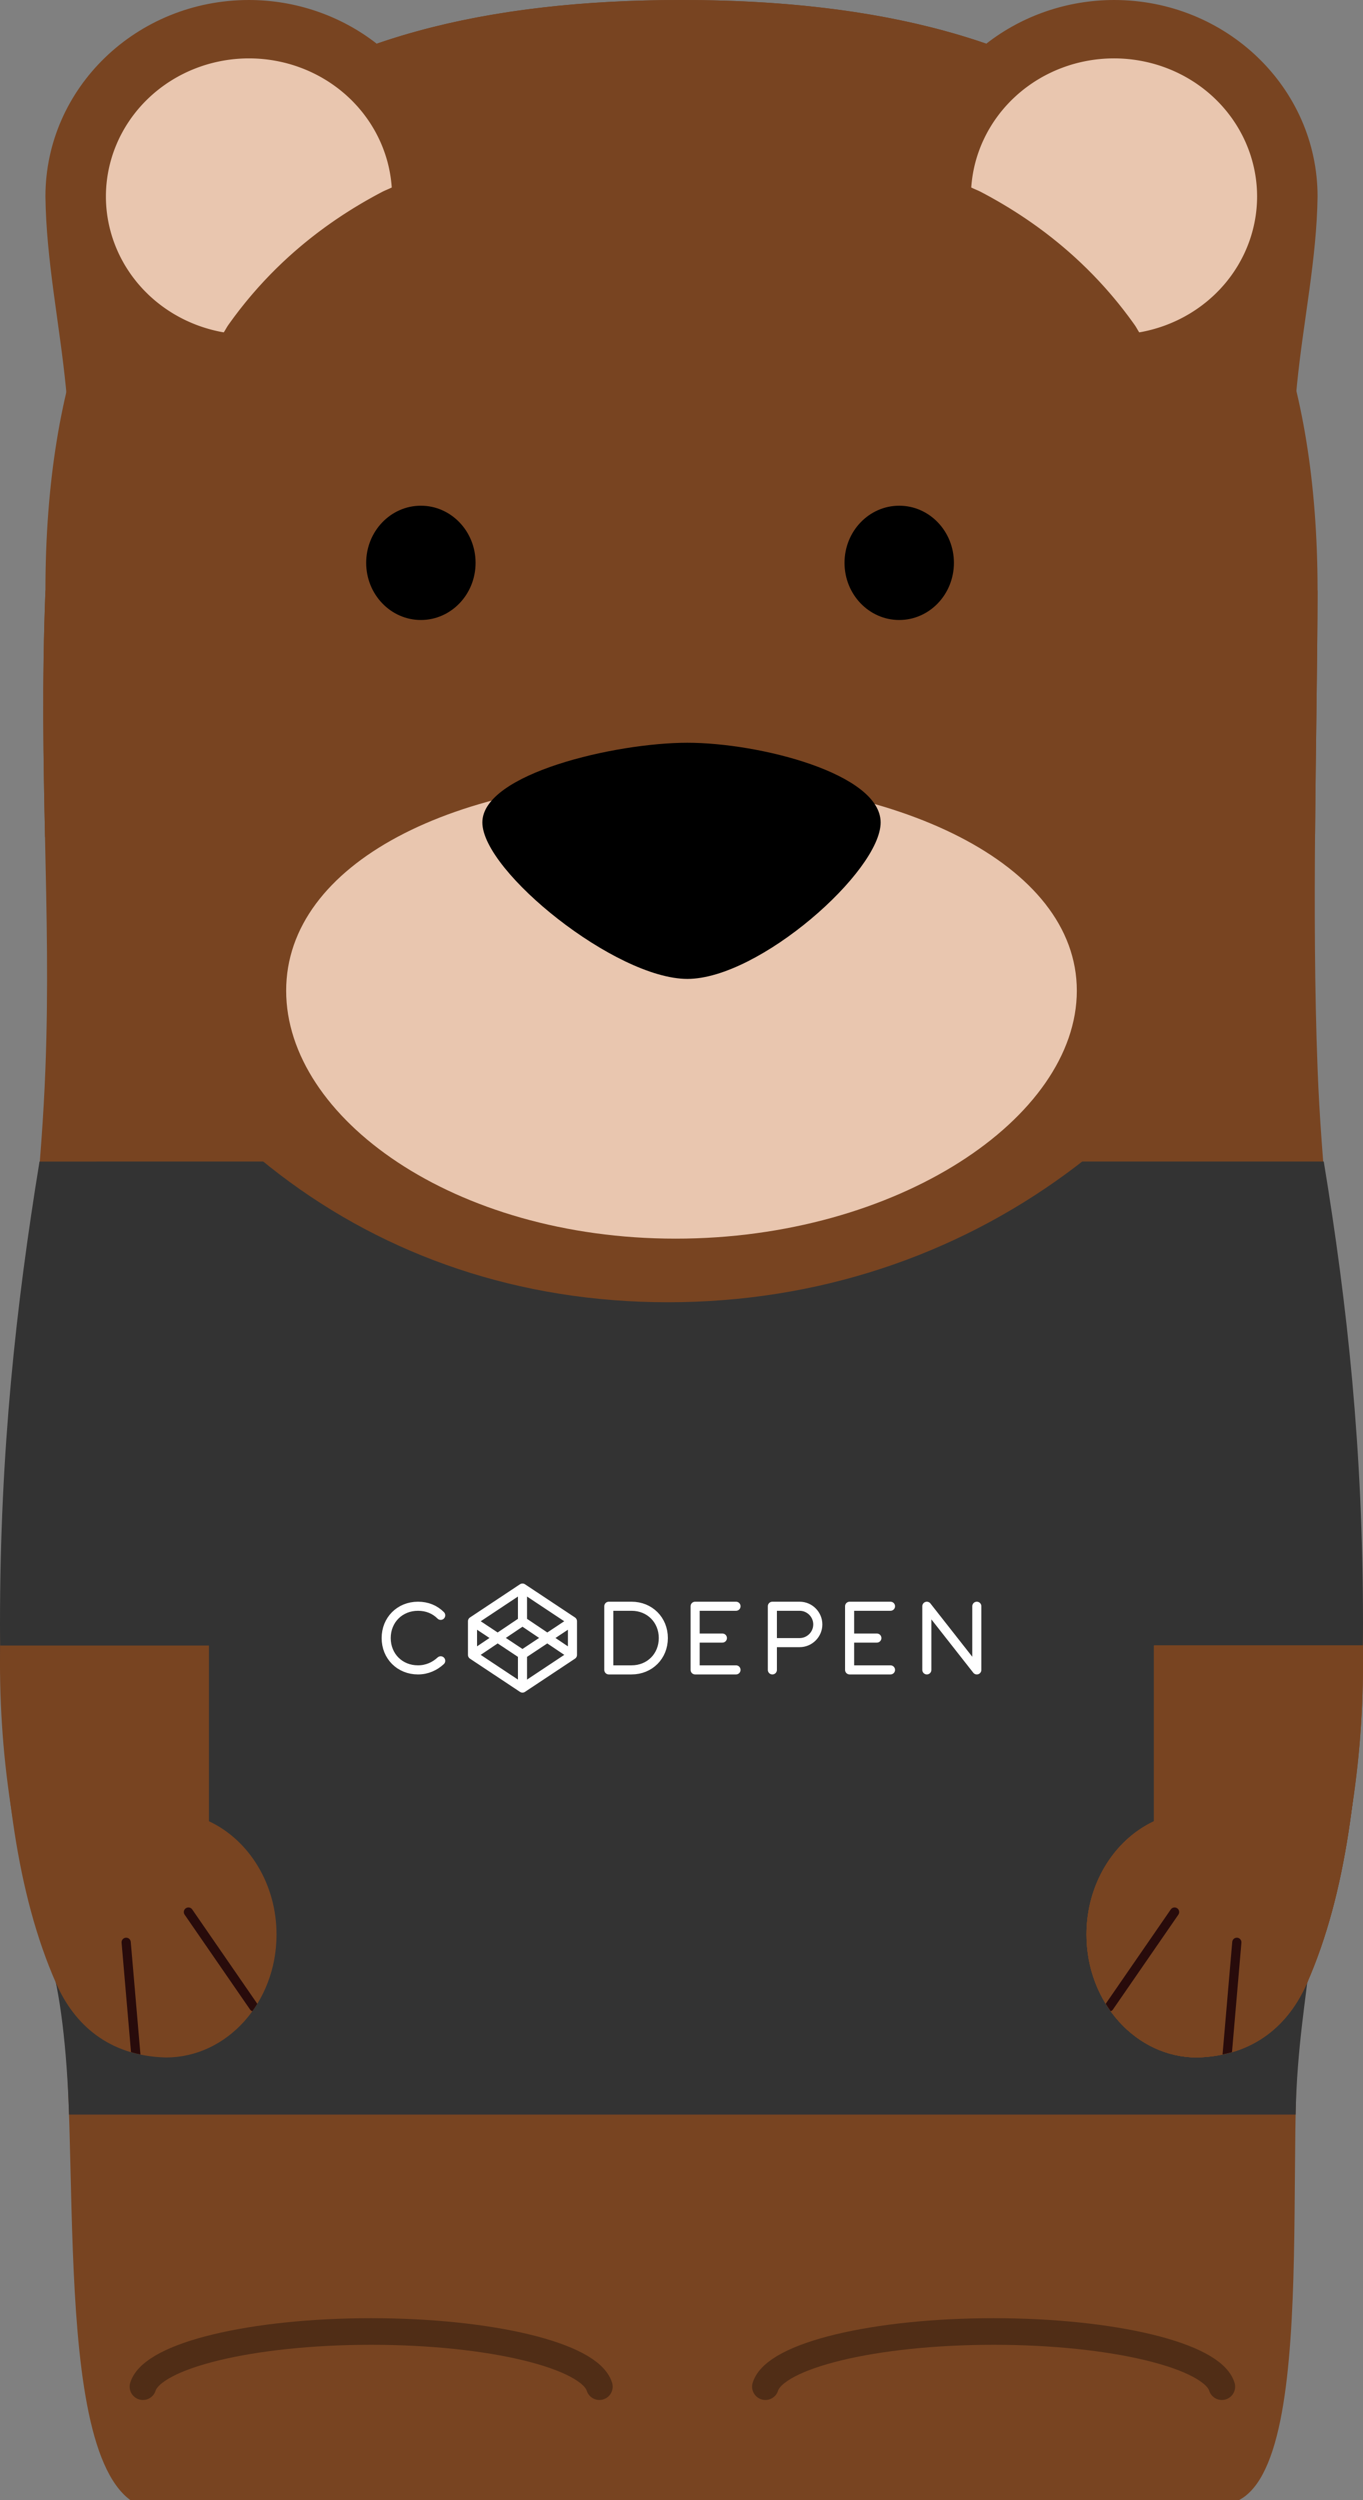 <svg xmlns="http://www.w3.org/2000/svg" xmlns:svg="http://www.w3.org/2000/svg" id="svg4293" width="300" height="550" preserveAspectRatio="xMinYMin" version="1.1" viewBox="0 0 300 550"><rect x="0" y="0" width="300" height="550" fill="#808080" stroke="none"/><g id="layer14" transform="translate(-0.177,5.873)"><path style="fill:#784421;fill-opacity:1;stroke:none;stroke-width:12.904;stroke-linecap:round;stroke-linejoin:round;stroke-miterlimit:4;stroke-dasharray:none;stroke-opacity:1" id="path4903" d="M 150,0 C 63.858,0 10,34.412 10,130 8.432,169.713 11.334,200.025 10,235 8.332,278.722 2.7e-6,317.826 0,365.881 -1.37e-6,390.243 4.197,413.453 11.787,434.562 19.378,455.672 9.858,536.169 28.711,550 H 272.674 c 19.198,-9.914 7.949,-94.328 15.539,-115.438 C 295.803,413.453 300,390.243 300,365.881 300,317.207 291.668,278.722 290,235 288.666,200.025 289.901,162.434 290,130 290,34.412 236.142,0 150,0 Z" transform="translate(0.177,-5.873)"/><path style="fill:none;fill-opacity:1;stroke:#502d16;stroke-width:5.853;stroke-linecap:round;stroke-linejoin:round;stroke-miterlimit:4;stroke-dasharray:none;stroke-opacity:1" id="path4915" d="m 31.637,519.157 c 2.129,-6.858 23.983,-12.14 50.233,-12.14 26.249,0 48.103,5.281 50.232,12.139"/><path id="path4927" d="m 168.643,519.157 c 2.129,-6.858 23.983,-12.14 50.233,-12.14 26.249,0 48.103,5.281 50.232,12.139" style="fill:none;fill-opacity:1;stroke:#502d16;stroke-width:5.853;stroke-linecap:round;stroke-linejoin:round;stroke-miterlimit:4;stroke-dasharray:none;stroke-opacity:1"/><path style="fill:#333;fill-opacity:1;stroke:none;stroke-width:13.783;stroke-linecap:round;stroke-linejoin:round;stroke-miterlimit:4;stroke-dasharray:none;stroke-opacity:1" id="path149" d="m 8.872,249.651 c -5.163,31.643 -8.695,63.665 -8.695,101.712 -1.37e-6,26.43 3.351,50.764 10.942,73.665 2.228,6.723 3.818,19.905 4.248,34.271 H 285.355 c 0.237,-14.438 2.401,-26.345 3.035,-33.426 7.59,-22.901 11.787,-48.081 11.787,-74.511 0,-38.578 -3.445,-70.146 -8.635,-101.712 z"/><path id="path169" d="m 300.152,356.119 c 0.01,1.314 0.025,2.62 0.025,3.949 0,24.299 -4.197,47.447 -11.787,68.502 -0.215,0.596 -0.196,1.398 -0.6,1.941 -5.783,7.781 -11.431,15.896 -24.133,16.23 -13.446,-3.6e-4 -24.345,-12.111 -24.346,-27.051 5.4e-4,-10.874 5.861,-20.691 14.877,-24.92 v -38.652 z" style="fill:#784421;fill-opacity:1;stroke:none;stroke-width:13.216;stroke-linecap:round;stroke-linejoin:round;stroke-miterlimit:4;stroke-dasharray:none;stroke-opacity:1"/><path style="fill:#784421;fill-opacity:1;stroke:none;stroke-width:12.904;stroke-linecap:round;stroke-linejoin:round;stroke-miterlimit:4;stroke-dasharray:none;stroke-opacity:1" id="path246" d="M 54.805,0 C 30.06,2.7017562e-4 10,19.356 10,43.232 10.356,71.413 21.646,98.108 10,130 9.22,149.771 9.547,167.21 9.908,184.057 30.474,245.712 81.413,286.475 147.014,286.475 c 65.813,0 120.356,-41.024 142.438,-103.014 C 289.597,164.979 289.949,146.796 290,130 278.3,97.069 289.624,70.764 290,43.232 290,19.356 269.94,2.6910984e-4 245.195,0 234.96,0.013 225.037,3.407 217.078,9.617 197.876,2.982 175.337,0 150,0 124.663,0 102.124,2.982 82.922,9.617 74.963,3.407 65.04,0.013 54.805,0 Z" transform="translate(0.177,-5.873)"/><path style="fill:#784421;fill-opacity:1;stroke:none;stroke-width:13.216;stroke-linecap:round;stroke-linejoin:round;stroke-miterlimit:4;stroke-dasharray:none;stroke-opacity:1" id="path330" d="m 300.152,356.119 c 0.01,1.314 0.025,2.62 0.025,3.949 -1.011,25.714 -3.435,50.205 -12.387,70.443 -3.922,8.866 -11.431,15.896 -24.133,16.23 -13.446,-3.6e-4 -24.345,-12.111 -24.346,-27.051 5.4e-4,-10.874 5.861,-20.691 14.877,-24.92 v -38.652 z"/><path id="path333" d="m 300.152,356.119 c 0.01,1.314 0.025,2.62 0.025,3.949 -1.011,25.714 -3.435,50.205 -12.387,70.443 -3.922,8.866 -11.431,15.896 -24.133,16.23 -13.446,-3.6e-4 -24.345,-12.111 -24.346,-27.051 5.4e-4,-10.874 5.861,-20.691 14.877,-24.92 v -38.652 z" style="fill:#784421;fill-opacity:1;stroke:none;stroke-width:13.216;stroke-linecap:round;stroke-linejoin:round;stroke-miterlimit:4;stroke-dasharray:none;stroke-opacity:1"/><g id="g4868"><path id="path335" d="m 300.152,356.119 c 0.01,1.314 0.025,2.62 0.025,3.949 -1.011,25.714 -3.435,50.205 -12.387,70.443 -3.922,8.866 -11.431,15.896 -24.133,16.23 -13.446,-3.6e-4 -24.345,-12.111 -24.346,-27.051 5.4e-4,-10.874 5.861,-20.691 14.877,-24.92 v -38.652 z" style="fill:#784421;fill-opacity:1;stroke:none;stroke-width:13.216;stroke-linecap:round;stroke-linejoin:round;stroke-miterlimit:4;stroke-dasharray:none;stroke-opacity:1"/><path id="rect4853" d="M 258.344 419.623 C 258.089 419.67 257.851 419.814 257.691 420.045 L 243.367 440.805 C 243.711 441.364 244.075 441.907 244.455 442.436 C 244.65 442.367 244.83 442.254 244.957 442.07 L 259.361 421.197 C 259.681 420.735 259.564 420.106 259.102 419.787 C 258.87 419.628 258.599 419.576 258.344 419.623 z" transform="translate(0.177,-5.873)" style="fill:#280b0b;fill-opacity:1;stroke:none;stroke-width:4;stroke-miterlimit:4;stroke-dasharray:none;stroke-opacity:1"/><path id="path4860" d="M 272.316 426.266 C 272.036 426.242 271.775 426.331 271.576 426.498 C 271.378 426.665 271.243 426.908 271.219 427.188 L 269.086 451.961 C 269.799 451.812 270.492 451.64 271.164 451.443 L 273.24 427.363 C 273.288 426.803 272.876 426.314 272.316 426.266 z" transform="translate(0.177,-5.873)" style="fill:#280b0b;fill-opacity:1;stroke:none;stroke-width:4;stroke-miterlimit:4;stroke-dasharray:none;stroke-opacity:1"/></g><g id="g4876" transform="matrix(-1,0,0,1,300.354,-2.999999e-7)"><path style="fill:#784421;fill-opacity:1;stroke:none;stroke-width:13.216;stroke-linecap:round;stroke-linejoin:round;stroke-miterlimit:4;stroke-dasharray:none;stroke-opacity:1" id="path4870" d="m 300.152,356.119 c 0.01,1.314 0.025,2.62 0.025,3.949 -1.011,25.714 -3.435,50.205 -12.387,70.443 -3.922,8.866 -11.431,15.896 -24.133,16.23 -13.446,-3.6e-4 -24.345,-12.111 -24.346,-27.051 5.4e-4,-10.874 5.861,-20.691 14.877,-24.92 v -38.652 z"/><path style="fill:#280b0b;fill-opacity:1;stroke:none;stroke-width:4;stroke-miterlimit:4;stroke-dasharray:none;stroke-opacity:1" id="path4872" d="m 258.344,419.623 c -0.255,0.047 -0.493,0.191 -0.652,0.422 l -14.324,20.76 c 0.344,0.559 0.708,1.103 1.088,1.631 0.195,-0.069 0.375,-0.181 0.502,-0.365 l 14.404,-20.873 c 0.319,-0.463 0.203,-1.091 -0.26,-1.41 -0.231,-0.16 -0.503,-0.211 -0.758,-0.164 z" transform="translate(0.177,-5.873)"/><path style="fill:#280b0b;fill-opacity:1;stroke:none;stroke-width:4;stroke-miterlimit:4;stroke-dasharray:none;stroke-opacity:1" id="path4874" d="m 272.316,426.266 c -0.28,-0.024 -0.542,0.065 -0.74,0.232 -0.198,0.167 -0.333,0.409 -0.357,0.689 l -2.133,24.773 c 0.713,-0.149 1.406,-0.321 2.078,-0.518 l 2.076,-24.08 c 0.048,-0.56 -0.364,-1.049 -0.924,-1.098 z" transform="translate(0.177,-5.873)"/></g></g><g id="layer13" transform="translate(-0.177,5.873)" style="display:inline"><g id="layer11" transform="translate(82.177,341.476)" style="fill:none;stroke:#fff;stroke-width:2;stroke-linecap:round;stroke-linejoin:round;stroke-miterlimit:4;stroke-dasharray:none;stroke-opacity:1"><path id="path5056" d="m 80,6 h -9 v 14 h 9 M 114,6 h -9 v 14 h 9 m -3,-7 h -6 m -28,0 h -6 m 51,7 V 6 l 11,14 V 6 M 22,16.7 33,24 44,16.7 V 9.3 L 33,2 22,9.3 Z m 22,0 L 33,9.3 22,16.7 M 22,9.3 33,16.6 44,9.3 M 33,2 v 7.3 m 0,7.4 V 24 M 88,14 h 6 c 2.2,0 4,-1.8 4,-4 C 98,7.8 96.2,6 94,6 H 88 V 20 M 15,8 C 13.7,6.7 12,6 10,6 6,6 3,9 3,13 c 0,4 3,7 7,7 2,0 3.7,-0.8 5,-2 m 49,-5 c 0,4 -3,7 -7,7 H 52 V 6 h 5 c 4,0 7,3 7,7 z" style="fill:none;stroke:#fff;stroke-width:2;stroke-linecap:round;stroke-linejoin:round;stroke-miterlimit:4;stroke-dasharray:none;stroke-opacity:1"/></g></g><g id="layer12" transform="translate(-0.177,5.873)" style="display:inline"><path id="path188" d="M 54.982,6.971 A 31.494,30.388 0 0 0 23.489,37.361 31.494,30.388 0 0 0 49.425,67.244 c 0.359,-0.529 0.654,-1.127 1.022,-1.646 2.209,-3.118 4.581,-6.06 7.105,-8.83 2.524,-2.77 5.201,-5.368 8.026,-7.797 2.824,-2.429 5.794,-4.691 8.903,-6.788 3.109,-2.097 6.358,-4.03 9.738,-5.804 0.701,-0.368 1.472,-0.65 2.184,-1.004 A 31.494,30.388 0 0 0 54.982,6.971 Z" style="fill:#e9c6af;fill-opacity:1;stroke:none;stroke-width:7.792;stroke-linecap:round;stroke-linejoin:round;stroke-miterlimit:4;stroke-dasharray:none;stroke-opacity:1"/><path style="fill:#e9c6af;fill-opacity:1;stroke:none;stroke-width:7.792;stroke-linecap:round;stroke-linejoin:round;stroke-miterlimit:4;stroke-dasharray:none;stroke-opacity:1" id="path194" d="m 245.372,6.971 a 31.494,30.388 0 0 1 31.494,30.39 31.494,30.388 0 0 1 -25.936,29.883 c -0.359,-0.529 -0.654,-1.127 -1.022,-1.646 -2.209,-3.118 -4.581,-6.06 -7.105,-8.83 -2.524,-2.77 -5.201,-5.368 -8.026,-7.797 -2.824,-2.429 -5.794,-4.691 -8.903,-6.788 -3.109,-2.097 -6.358,-4.03 -9.738,-5.804 -0.701,-0.368 -1.472,-0.65 -2.184,-1.004 A 31.494,30.388 0 0 1 245.372,6.971 Z"/><g id="g244" transform="translate(-323.265,-28.404)"><path style="fill:#e9c6af;fill-opacity:1;stroke:none;stroke-width:6;stroke-linecap:round;stroke-linejoin:round;stroke-miterlimit:4;stroke-dasharray:none;stroke-opacity:1" id="path182" d="m 560.454,240.47 c 4e-5,27.973 -39.538,54.545 -88.312,54.545 -48.773,0 -85.714,-26.573 -85.714,-54.545 0,-27.973 36.941,-46.753 85.714,-46.753 48.773,0 88.312,18.78 88.312,46.753 z"/><path style="fill:#000;fill-opacity:1;stroke:none;stroke-width:6;stroke-linecap:round;stroke-linejoin:round;stroke-miterlimit:4;stroke-dasharray:none;stroke-opacity:1" id="path184" d="m 517.273,203.457 c 0,10.759 -26.753,34.416 -42.532,34.416 -15.78,0 -45.13,-23.657 -45.13,-34.416 0,-10.759 29.35,-17.532 45.13,-17.532 15.78,0 42.532,6.774 42.532,17.532 z"/><ellipse style="fill:#000;fill-opacity:1;stroke:none;stroke-width:4.053;stroke-linecap:round;stroke-linejoin:round;stroke-miterlimit:4;stroke-dasharray:none;stroke-opacity:1" id="ellipse198" cx="416.079" cy="146.349" rx="12.039" ry="12.57"/><ellipse id="ellipse200" cx="521.362" cy="146.349" rx="12.039" ry="12.57" style="fill:#000;fill-opacity:1;stroke:none;stroke-width:4.053;stroke-linecap:round;stroke-linejoin:round;stroke-miterlimit:4;stroke-dasharray:none;stroke-opacity:1"/></g></g></svg>